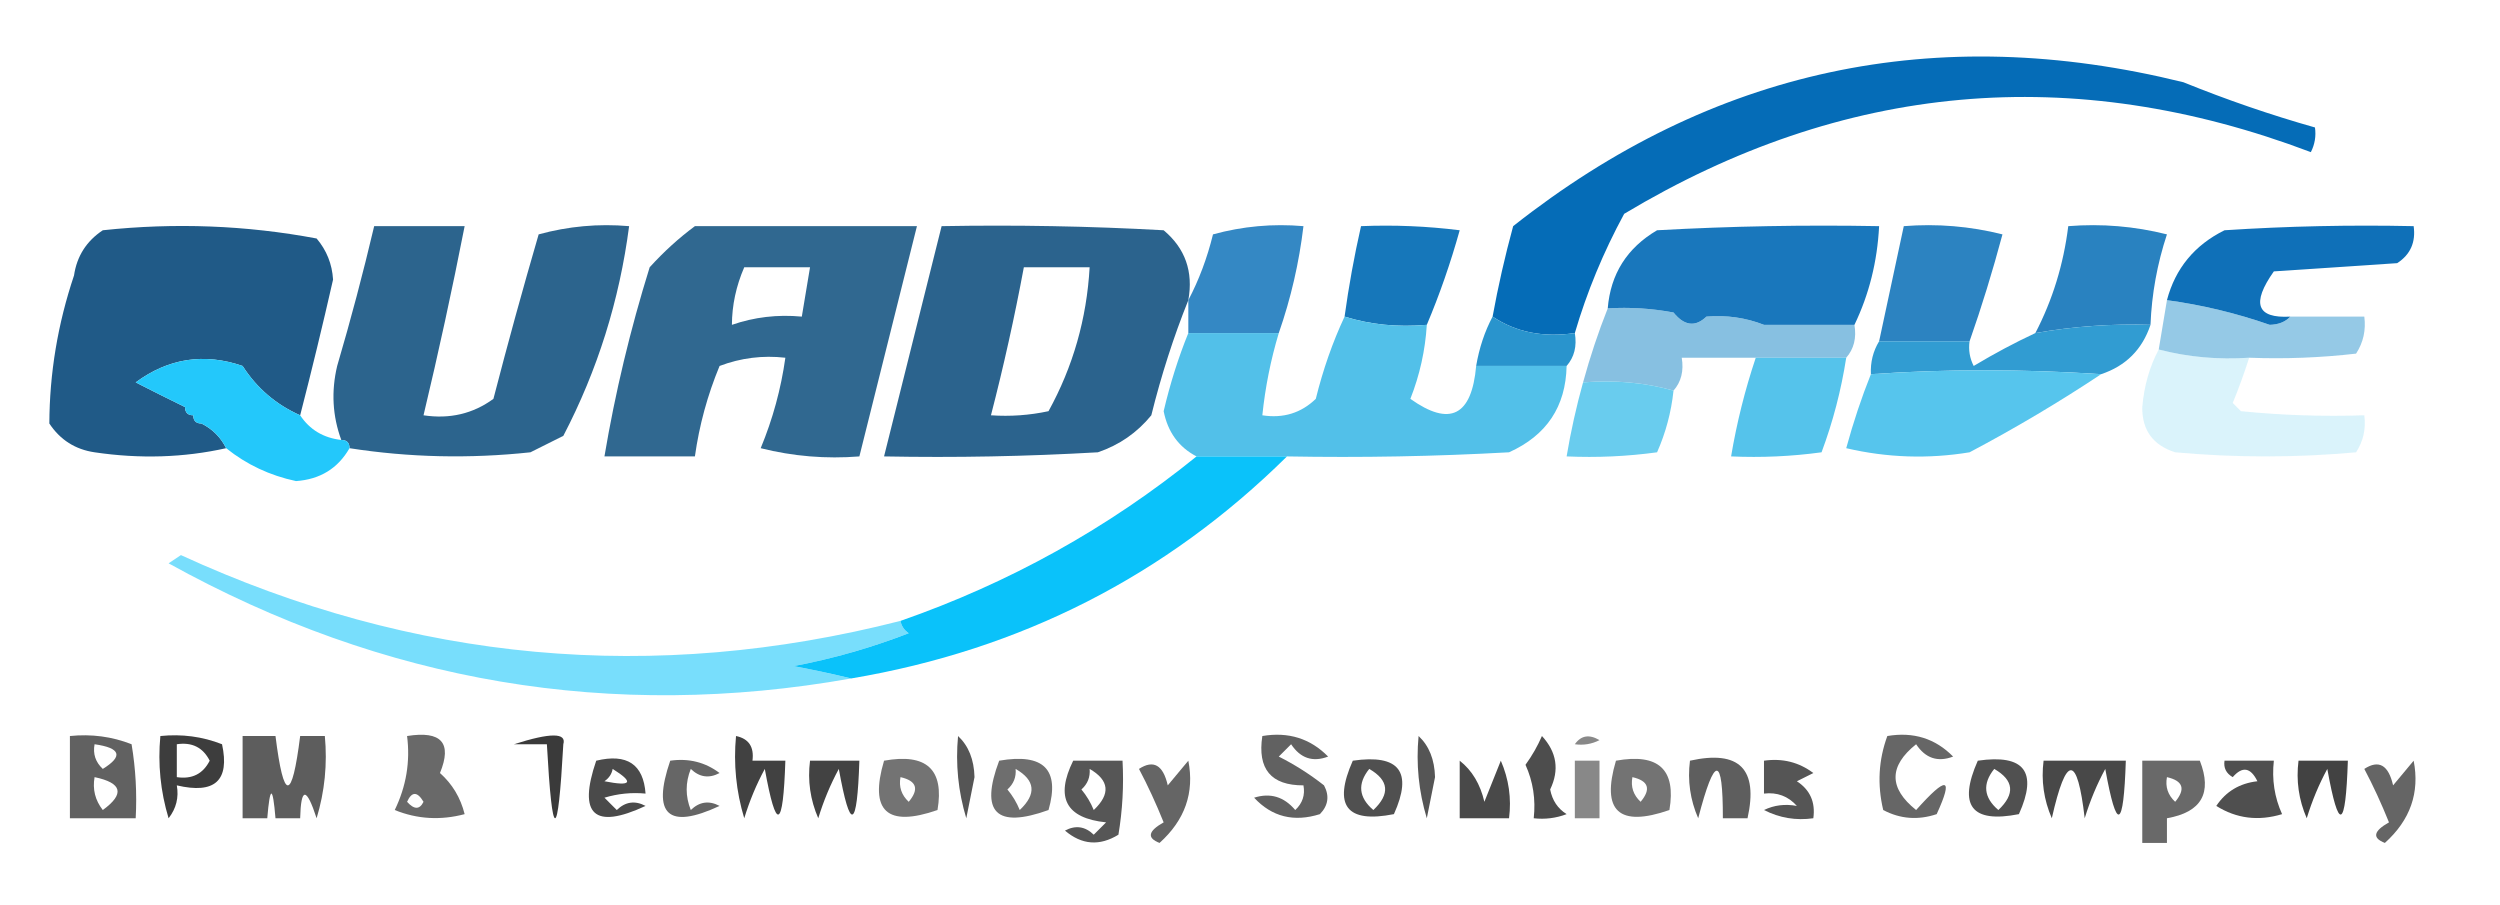 <?xml version="1.0" encoding="UTF-8"?>
<!DOCTYPE svg PUBLIC "-//W3C//DTD SVG 1.1//EN" "http://www.w3.org/Graphics/SVG/1.1/DTD/svg11.dtd">
<svg xmlns="http://www.w3.org/2000/svg" version="1.1" width="304px" height="110px" style="shape-rendering:geometricPrecision; text-rendering:geometricPrecision; image-rendering:optimizeQuality; fill-rule:evenodd; clip-rule:evenodd" xmlns:xlink="http://www.w3.org/1999/xlink">
<g><path style="opacity:1" fill="#056cb7" d="M 191.5,40.5 C 187.671,41.069 184.337,40.402 181.5,38.5C 182.172,34.812 183.005,31.145 184,27.5C 208.196,8.393 235.363,2.559 265.5,10C 270.759,12.134 276.092,13.967 281.5,15.5C 281.649,16.552 281.483,17.552 281,18.5C 252.002,7.519 224.169,10.019 197.5,26C 194.966,30.669 192.966,35.502 191.5,40.5 Z"/></g>
<g><path style="opacity:0.886" fill="#11507f" d="M 42.5,54.5 C 42.5,53.833 42.167,53.5 41.5,53.5C 40.431,50.592 40.264,47.592 41,44.5C 42.66,38.858 44.16,33.191 45.5,27.5C 49.167,27.5 52.833,27.5 56.5,27.5C 54.99,35.206 53.323,42.873 51.5,50.5C 54.685,50.98 57.519,50.314 60,48.5C 61.734,41.799 63.567,35.133 65.5,28.5C 69.107,27.511 72.774,27.177 76.5,27.5C 75.323,36.526 72.657,45.026 68.5,53C 67.167,53.667 65.833,54.333 64.5,55C 57.087,55.796 49.754,55.63 42.5,54.5 Z"/></g>
<g><path style="opacity:0.865" fill="#11517f" d="M 84.5,27.5 C 93.5,27.5 102.5,27.5 111.5,27.5C 109.167,36.833 106.833,46.167 104.5,55.5C 100.445,55.824 96.445,55.491 92.5,54.5C 93.97,50.952 94.97,47.285 95.5,43.5C 92.753,43.187 90.087,43.52 87.5,44.5C 86.03,48.048 85.03,51.715 84.5,55.5C 80.833,55.5 77.167,55.5 73.5,55.5C 74.81,47.731 76.643,40.064 79,32.5C 80.73,30.598 82.563,28.931 84.5,27.5 Z M 90.5,32.5 C 93.167,32.5 95.833,32.5 98.5,32.5C 98.167,34.5 97.833,36.5 97.5,38.5C 94.552,38.223 91.719,38.556 89,39.5C 89.011,37.115 89.511,34.782 90.5,32.5 Z"/></g>
<g><path style="opacity:0.813" fill="#076eb7" d="M 155.5,40.5 C 151.833,40.5 148.167,40.5 144.5,40.5C 144.5,39.167 144.5,37.833 144.5,36.5C 145.791,34.051 146.791,31.384 147.5,28.5C 151.107,27.511 154.774,27.177 158.5,27.5C 157.971,31.949 156.971,36.282 155.5,40.5 Z"/></g>
<g><path style="opacity:0.837" fill="#046cb5" d="M 239.5,41.5 C 235.833,41.5 232.167,41.5 228.5,41.5C 229.5,36.833 230.5,32.167 231.5,27.5C 235.555,27.176 239.555,27.509 243.5,28.5C 242.3,32.992 240.966,37.326 239.5,41.5 Z"/></g>
<g><path style="opacity:0.852" fill="#056db6" d="M 261.5,39.5 C 256.786,39.353 252.119,39.686 247.5,40.5C 249.594,36.472 250.927,32.139 251.5,27.5C 255.555,27.176 259.555,27.509 263.5,28.5C 262.319,32.072 261.652,35.738 261.5,39.5 Z"/></g>
<g><path style="opacity:0.889" fill="#11507f" d="M 144.5,36.5 C 142.712,40.953 141.212,45.62 140,50.5C 138.269,52.617 136.102,54.117 133.5,55C 124.84,55.5 116.173,55.666 107.5,55.5C 109.833,46.167 112.167,36.833 114.5,27.5C 123.506,27.334 132.506,27.5 141.5,28C 144.125,30.196 145.125,33.029 144.5,36.5 Z M 124.5,32.5 C 127.167,32.5 129.833,32.5 132.5,32.5C 132.144,38.766 130.477,44.599 127.5,50C 125.19,50.497 122.857,50.663 120.5,50.5C 122.04,44.546 123.373,38.546 124.5,32.5 Z"/></g>
<g><path style="opacity:0.915" fill="#026bb4" d="M 173.5,39.5 C 169.958,39.813 166.625,39.479 163.5,38.5C 164.008,34.803 164.674,31.136 165.5,27.5C 169.514,27.334 173.514,27.501 177.5,28C 176.383,31.998 175.05,35.832 173.5,39.5 Z"/></g>
<g><path style="opacity:0.933" fill="#114f7e" d="M 36.5,50.5 C 33.568,49.2 31.234,47.2 29.5,44.5C 30.92,41.699 31.254,38.866 30.5,36C 26.5,35.333 22.5,35.333 18.5,36C 16.572,39.49 15.906,42.99 16.5,46.5C 18.426,47.486 20.426,48.486 22.5,49.5C 22.5,50.167 22.833,50.5 23.5,50.5C 23.5,51.167 23.833,51.5 24.5,51.5C 25.833,52.167 26.833,53.167 27.5,54.5C 22.35,55.651 17.016,55.817 11.5,55C 9.152,54.654 7.319,53.487 6,51.5C 6.024,45.387 7.024,39.387 9,33.5C 9.346,31.152 10.512,29.319 12.5,28C 21.27,27.06 29.936,27.393 38.5,29C 39.718,30.438 40.385,32.105 40.5,34C 39.241,39.537 37.907,45.037 36.5,50.5 Z M 29.5,44.5 C 24.821,42.891 20.488,43.558 16.5,46.5C 15.906,42.99 16.572,39.49 18.5,36C 22.5,35.333 26.5,35.333 30.5,36C 31.254,38.866 30.92,41.699 29.5,44.5 Z"/></g>
<g><path style="opacity:0.914" fill="#046ab5" d="M 225.5,39.5 C 221.833,39.5 218.167,39.5 214.5,39.5C 215.34,36.825 215.84,34.159 216,31.5C 213.595,32.274 211.095,32.774 208.5,33C 206.709,34.79 206.375,36.623 207.5,38.5C 206.151,39.797 204.818,39.63 203.5,38C 200.854,37.503 198.187,37.336 195.5,37.5C 195.844,33.316 197.844,30.149 201.5,28C 210.494,27.5 219.494,27.334 228.5,27.5C 228.281,31.8 227.281,35.8 225.5,39.5 Z M 214.5,39.5 C 212.283,38.631 209.95,38.298 207.5,38.5C 206.375,36.623 206.709,34.79 208.5,33C 211.095,32.774 213.595,32.274 216,31.5C 215.84,34.159 215.34,36.825 214.5,39.5 Z"/></g>
<g><path style="opacity:0.95" fill="#0469b5" d="M 278.5,38.5 C 277.903,39.139 277.07,39.472 276,39.5C 271.894,38.07 267.727,37.07 263.5,36.5C 264.52,32.642 266.853,29.808 270.5,28C 278.159,27.5 285.826,27.334 293.5,27.5C 293.773,29.451 293.107,30.951 291.5,32C 286.5,32.333 281.5,32.667 276.5,33C 273.743,36.899 274.41,38.733 278.5,38.5 Z"/></g>
<g><path style="opacity:0.551" fill="#268eca" d="M 195.5,37.5 C 198.187,37.336 200.854,37.503 203.5,38C 204.818,39.63 206.151,39.797 207.5,38.5C 209.95,38.298 212.283,38.631 214.5,39.5C 218.167,39.5 221.833,39.5 225.5,39.5C 225.768,41.099 225.434,42.432 224.5,43.5C 220.833,43.5 217.167,43.5 213.5,43.5C 210.5,43.5 207.5,43.5 204.5,43.5C 204.768,45.099 204.434,46.432 203.5,47.5C 200.038,46.518 196.371,46.185 192.5,46.5C 193.36,43.368 194.36,40.368 195.5,37.5 Z"/></g>
<g><path style="opacity:0.486" fill="#2690cb" d="M 263.5,36.5 C 267.727,37.07 271.894,38.07 276,39.5C 277.07,39.472 277.903,39.139 278.5,38.5C 281.5,38.5 284.5,38.5 287.5,38.5C 287.714,40.144 287.38,41.644 286.5,43C 282.179,43.499 277.846,43.666 273.5,43.5C 269.731,43.756 266.064,43.423 262.5,42.5C 262.833,40.5 263.167,38.5 263.5,36.5 Z"/></g>
<g><path style="opacity:1" fill="#2994cd" d="M 181.5,38.5 C 184.337,40.402 187.671,41.069 191.5,40.5C 191.768,42.099 191.434,43.432 190.5,44.5C 186.833,44.5 183.167,44.5 179.5,44.5C 179.875,42.302 180.542,40.302 181.5,38.5 Z"/></g>
<g><path style="opacity:1" fill="#319cd2" d="M 261.5,39.5 C 260.5,42.5 258.5,44.5 255.5,45.5C 245.931,44.869 236.598,44.869 227.5,45.5C 227.433,44.041 227.766,42.708 228.5,41.5C 232.167,41.5 235.833,41.5 239.5,41.5C 239.351,42.552 239.517,43.552 240,44.5C 242.475,43.014 244.975,41.681 247.5,40.5C 252.119,39.686 256.786,39.353 261.5,39.5 Z"/></g>
<g><path style="opacity:1" fill="#23c8fb" d="M 29.5,44.5 C 31.234,47.2 33.568,49.2 36.5,50.5C 37.659,52.25 39.326,53.25 41.5,53.5C 42.167,53.5 42.5,53.833 42.5,54.5C 41.09,56.96 38.924,58.293 36,58.5C 32.82,57.826 29.986,56.492 27.5,54.5C 26.833,53.167 25.833,52.167 24.5,51.5C 23.833,51.5 23.5,51.167 23.5,50.5C 22.833,50.5 22.5,50.167 22.5,49.5C 20.426,48.486 18.426,47.486 16.5,46.5C 20.488,43.558 24.821,42.891 29.5,44.5 Z"/></g>
<g><path style="opacity:1" fill="#52c0e9" d="M 163.5,38.5 C 166.625,39.479 169.958,39.813 173.5,39.5C 173.308,42.601 172.642,45.601 171.5,48.5C 176.299,51.918 178.965,50.585 179.5,44.5C 183.167,44.5 186.833,44.5 190.5,44.5C 190.398,49.444 188.065,52.944 183.5,55C 174.506,55.5 165.506,55.666 156.5,55.5C 152.833,55.5 149.167,55.5 145.5,55.5C 143.341,54.379 142.007,52.545 141.5,50C 142.29,46.644 143.29,43.477 144.5,40.5C 148.167,40.5 151.833,40.5 155.5,40.5C 154.518,43.764 153.851,47.097 153.5,50.5C 156.044,50.896 158.211,50.229 160,48.5C 160.878,44.948 162.044,41.614 163.5,38.5 Z"/></g>
<g><path style="opacity:1" fill="#56c5ed" d="M 255.5,45.5 C 250.395,48.892 245.062,52.059 239.5,55C 234.467,55.829 229.467,55.662 224.5,54.5C 225.365,51.338 226.365,48.338 227.5,45.5C 236.598,44.869 245.931,44.869 255.5,45.5 Z"/></g>
<g><path style="opacity:0.89" fill="#57c6ec" d="M 192.5,46.5 C 196.371,46.185 200.038,46.518 203.5,47.5C 203.221,50.118 202.554,52.618 201.5,55C 197.848,55.499 194.182,55.665 190.5,55.5C 191.01,52.461 191.677,49.461 192.5,46.5 Z"/></g>
<g><path style="opacity:1" fill="#55c3eb" d="M 213.5,43.5 C 217.167,43.5 220.833,43.5 224.5,43.5C 223.888,47.45 222.888,51.283 221.5,55C 217.848,55.499 214.182,55.665 210.5,55.5C 211.192,51.4 212.192,47.4 213.5,43.5 Z"/></g>
<g><path style="opacity:0.219" fill="#59c9ef" d="M 262.5,42.5 C 266.064,43.423 269.731,43.756 273.5,43.5C 272.911,45.352 272.244,47.185 271.5,49C 271.833,49.333 272.167,49.667 272.5,50C 277.489,50.499 282.489,50.666 287.5,50.5C 287.714,52.144 287.38,53.644 286.5,55C 279.167,55.667 271.833,55.667 264.5,55C 261.797,54.135 260.464,52.301 260.5,49.5C 260.724,46.92 261.391,44.586 262.5,42.5 Z"/></g>
<g><path style="opacity:1" fill="#0ac2fa" d="M 145.5,55.5 C 149.167,55.5 152.833,55.5 156.5,55.5C 141.783,70.026 124.117,79.026 103.5,82.5C 101.199,81.94 98.866,81.44 96.5,81C 101.296,80.091 105.963,78.757 110.5,77C 109.944,76.617 109.611,76.117 109.5,75.5C 122.726,70.891 134.726,64.224 145.5,55.5 Z"/></g>
<g><path style="opacity:0.547" fill="#0ac4fa" d="M 109.5,75.5 C 109.611,76.117 109.944,76.617 110.5,77C 105.963,78.757 101.296,80.091 96.5,81C 98.866,81.44 101.199,81.94 103.5,82.5C 74.364,87.678 46.698,83.012 20.5,68.5C 21,68.167 21.5,67.833 22,67.5C 50.291,80.508 79.457,83.174 109.5,75.5 Z"/></g>
<g><path style="opacity:0.618" fill="#000000" d="M 8.5,89.5 C 11.119,89.232 13.619,89.565 16,90.5C 16.498,93.482 16.665,96.482 16.5,99.5C 13.833,99.5 11.167,99.5 8.5,99.5C 8.5,96.167 8.5,92.833 8.5,89.5 Z M 11.5,90.5 C 14.674,90.952 15.008,91.952 12.5,93.5C 11.614,92.675 11.281,91.675 11.5,90.5 Z M 11.5,94.5 C 14.861,95.203 15.194,96.537 12.5,98.5C 11.571,97.311 11.238,95.978 11.5,94.5 Z"/></g>
<g><path style="opacity:0.758" fill="#000000" d="M 19.5,89.5 C 22.119,89.232 24.619,89.565 27,90.5C 27.956,94.925 26.122,96.592 21.5,95.5C 21.762,96.978 21.429,98.311 20.5,99.5C 19.513,96.232 19.18,92.898 19.5,89.5 Z M 21.5,90.5 C 23.346,90.222 24.68,90.889 25.5,92.5C 24.68,94.111 23.346,94.778 21.5,94.5C 21.5,93.167 21.5,91.833 21.5,90.5 Z"/></g>
<g><path style="opacity:0.635" fill="#000000" d="M 29.5,89.5 C 30.833,89.5 32.167,89.5 33.5,89.5C 34.5,97.5 35.5,97.5 36.5,89.5C 37.5,89.5 38.5,89.5 39.5,89.5C 39.82,92.898 39.487,96.232 38.5,99.5C 37.262,95.689 36.596,95.689 36.5,99.5C 35.5,99.5 34.5,99.5 33.5,99.5C 33.167,95.5 32.833,95.5 32.5,99.5C 31.5,99.5 30.5,99.5 29.5,99.5C 29.5,96.167 29.5,92.833 29.5,89.5 Z"/></g>
<g><path style="opacity:0.587" fill="#000000" d="M 49.5,89.5 C 53.676,88.831 55.009,90.331 53.5,94C 55.004,95.337 56.004,97.004 56.5,99C 53.571,99.777 50.737,99.611 48,98.5C 49.398,95.623 49.898,92.623 49.5,89.5 Z M 49.5,97.5 C 50.077,96.227 50.743,96.227 51.5,97.5C 51.03,98.463 50.364,98.463 49.5,97.5 Z"/></g>
<g><path style="opacity:0.77" fill="#000000" d="M 62.5,90.5 C 66.919,89.082 68.919,89.082 68.5,90.5C 67.833,102.5 67.167,102.5 66.5,90.5C 65.167,90.5 63.833,90.5 62.5,90.5 Z"/></g>
<g><path style="opacity:0.746" fill="#000000" d="M 89.5,89.5 C 91.048,89.821 91.715,90.821 91.5,92.5C 92.833,92.5 94.167,92.5 95.5,92.5C 95.228,100.886 94.394,101.22 93,93.5C 91.983,95.376 91.149,97.376 90.5,99.5C 89.513,96.232 89.18,92.898 89.5,89.5 Z"/></g>
<g><path style="opacity:0.667" fill="#000000" d="M 116.5,89.5 C 117.777,90.694 118.444,92.36 118.5,94.5C 118.167,96.167 117.833,97.833 117.5,99.5C 116.513,96.232 116.18,92.898 116.5,89.5 Z"/></g>
<g><path style="opacity:0.618" fill="#000000" d="M 153.5,89.5 C 156.665,88.963 159.331,89.797 161.5,92C 159.633,92.711 158.133,92.211 157,90.5C 156.5,91 156,91.5 155.5,92C 157.448,92.983 159.282,94.15 161,95.5C 161.684,96.784 161.517,97.951 160.5,99C 157.331,99.997 154.664,99.331 152.5,97C 154.464,96.376 156.131,96.876 157.5,98.5C 158.386,97.675 158.719,96.675 158.5,95.5C 154.554,95.512 152.887,93.512 153.5,89.5 Z"/></g>
<g><path style="opacity:0.667" fill="#000000" d="M 172.5,89.5 C 173.777,90.694 174.444,92.36 174.5,94.5C 174.167,96.167 173.833,97.833 173.5,99.5C 172.513,96.232 172.18,92.898 172.5,89.5 Z"/></g>
<g><path style="opacity:0.699" fill="#000000" d="M 187.5,89.5 C 189.306,91.46 189.64,93.626 188.5,96C 188.755,97.326 189.422,98.326 190.5,99C 189.207,99.49 187.873,99.657 186.5,99.5C 186.756,97.207 186.423,95.041 185.5,93C 186.305,91.887 186.972,90.721 187.5,89.5 Z"/></g>
<g><path style="opacity:0.467" fill="#000000" d="M 191.5,90.5 C 192.251,89.427 193.251,89.26 194.5,90C 193.552,90.483 192.552,90.65 191.5,90.5 Z"/></g>
<g><path style="opacity:0.599" fill="#000000" d="M 229.5,89.5 C 232.665,88.963 235.331,89.797 237.5,92C 235.633,92.711 234.133,92.211 233,90.5C 229.667,93.167 229.667,95.833 233,98.5C 236.745,94.299 237.579,94.465 235.5,99C 233.231,99.758 231.064,99.591 229,98.5C 228.264,95.408 228.431,92.408 229.5,89.5 Z"/></g>
<g><path style="opacity:0.709" fill="#000000" d="M 72.5,92.5 C 76.241,91.599 78.241,92.932 78.5,96.5C 76.801,96.34 75.134,96.507 73.5,97C 74,97.5 74.5,98 75,98.5C 76.049,97.483 77.216,97.316 78.5,98C 72.249,100.917 70.249,99.084 72.5,92.5 Z M 74.5,93.5 C 77.137,95.154 76.803,95.654 73.5,95C 74.056,94.617 74.389,94.117 74.5,93.5 Z"/></g>
<g><path style="opacity:0.6" fill="#000000" d="M 81.5,92.5 C 83.751,92.181 85.751,92.681 87.5,94C 86.216,94.684 85.049,94.517 84,93.5C 83.333,95.167 83.333,96.833 84,98.5C 85.049,97.483 86.216,97.316 87.5,98C 81.249,100.917 79.249,99.084 81.5,92.5 Z"/></g>
<g><path style="opacity:0.742" fill="#000000" d="M 98.5,92.5 C 100.5,92.5 102.5,92.5 104.5,92.5C 104.228,100.886 103.394,101.22 102,93.5C 100.983,95.376 100.149,97.376 99.5,99.5C 98.526,97.257 98.192,94.924 98.5,92.5 Z"/></g>
<g><path style="opacity:0.55" fill="#000000" d="M 107.5,92.5 C 112.672,91.565 114.839,93.565 114,98.5C 107.854,100.636 105.687,98.636 107.5,92.5 Z M 109.5,94.5 C 111.465,94.948 111.798,95.948 110.5,97.5C 109.614,96.675 109.281,95.675 109.5,94.5 Z"/></g>
<g><path style="opacity:0.569" fill="#000000" d="M 121.5,92.5 C 126.914,91.565 128.914,93.565 127.5,98.5C 121.129,100.796 119.129,98.796 121.5,92.5 Z M 123.5,93.5 C 125.898,94.882 126.065,96.549 124,98.5C 123.626,97.584 123.126,96.75 122.5,96C 123.252,95.329 123.586,94.496 123.5,93.5 Z"/></g>
<g><path style="opacity:0.661" fill="#000000" d="M 130.5,92.5 C 132.5,92.5 134.5,92.5 136.5,92.5C 136.665,95.518 136.498,98.518 136,101.5C 133.708,102.908 131.541,102.741 129.5,101C 130.784,100.316 131.951,100.483 133,101.5C 133.5,101 134,100.5 134.5,100C 129.619,99.496 128.286,96.996 130.5,92.5 Z M 132.5,93.5 C 134.898,94.882 135.065,96.549 133,98.5C 132.626,97.584 132.126,96.75 131.5,96C 132.252,95.329 132.586,94.496 132.5,93.5 Z"/></g>
<g><path style="opacity:0.602" fill="#000000" d="M 138.5,93.5 C 140.267,92.35 141.433,93.017 142,95.5C 142.833,94.5 143.667,93.5 144.5,92.5C 145.26,96.383 144.093,99.717 141,102.5C 139.437,101.898 139.604,101.065 141.5,100C 140.578,97.706 139.578,95.539 138.5,93.5 Z"/></g>
<g><path style="opacity:0.684" fill="#000000" d="M 164.5,92.5 C 170.158,91.679 171.825,93.846 169.5,99C 163.741,100.139 162.074,97.972 164.5,92.5 Z M 166.5,93.5 C 168.898,94.882 169.065,96.549 167,98.5C 165.212,96.977 165.045,95.31 166.5,93.5 Z"/></g>
<g><path style="opacity:0.713" fill="#000000" d="M 177.5,92.5 C 178.999,93.678 179.999,95.345 180.5,97.5C 181.167,95.833 181.833,94.167 182.5,92.5C 183.474,94.743 183.808,97.076 183.5,99.5C 181.5,99.5 179.5,99.5 177.5,99.5C 177.5,97.167 177.5,94.833 177.5,92.5 Z"/></g>
<g><path style="opacity:0.467" fill="#000000" d="M 191.5,92.5 C 192.5,92.5 193.5,92.5 194.5,92.5C 194.5,94.833 194.5,97.167 194.5,99.5C 193.5,99.5 192.5,99.5 191.5,99.5C 191.5,97.167 191.5,94.833 191.5,92.5 Z"/></g>
<g><path style="opacity:0.55" fill="#000000" d="M 196.5,92.5 C 201.672,91.565 203.839,93.565 203,98.5C 196.854,100.636 194.687,98.636 196.5,92.5 Z M 198.5,94.5 C 200.465,94.948 200.798,95.948 199.5,97.5C 198.614,96.675 198.281,95.675 198.5,94.5 Z"/></g>
<g><path style="opacity:0.631" fill="#000000" d="M 205.5,92.5 C 211.5,91.167 213.833,93.5 212.5,99.5C 211.5,99.5 210.5,99.5 209.5,99.5C 209.511,91.788 208.511,91.788 206.5,99.5C 205.526,97.257 205.192,94.924 205.5,92.5 Z"/></g>
<g><path style="opacity:0.667" fill="#000000" d="M 214.5,92.5 C 216.75,92.181 218.75,92.681 220.5,94C 219.833,94.333 219.167,94.667 218.5,95C 220.107,96.049 220.773,97.549 220.5,99.5C 218.396,99.799 216.396,99.466 214.5,98.5C 215.716,97.904 217.049,97.737 218.5,98C 217.437,96.812 216.103,96.312 214.5,96.5C 214.5,95.167 214.5,93.833 214.5,92.5 Z"/></g>
<g><path style="opacity:0.684" fill="#000000" d="M 240.5,92.5 C 246.158,91.679 247.825,93.846 245.5,99C 239.741,100.139 238.074,97.972 240.5,92.5 Z M 242.5,93.5 C 244.898,94.882 245.065,96.549 243,98.5C 241.212,96.977 241.045,95.31 242.5,93.5 Z"/></g>
<g><path style="opacity:0.718" fill="#000000" d="M 248.5,92.5 C 251.833,92.5 255.167,92.5 258.5,92.5C 258.228,100.886 257.394,101.22 256,93.5C 254.983,95.376 254.149,97.376 253.5,99.5C 252.596,91.713 251.263,91.713 249.5,99.5C 248.526,97.257 248.192,94.924 248.5,92.5 Z"/></g>
<g><path style="opacity:0.587" fill="#000000" d="M 260.5,92.5 C 262.833,92.5 265.167,92.5 267.5,92.5C 269.034,96.43 267.701,98.763 263.5,99.5C 263.5,100.5 263.5,101.5 263.5,102.5C 262.5,102.5 261.5,102.5 260.5,102.5C 260.5,99.167 260.5,95.833 260.5,92.5 Z M 263.5,94.5 C 265.465,94.948 265.798,95.948 264.5,97.5C 263.614,96.675 263.281,95.675 263.5,94.5 Z"/></g>
<g><path style="opacity:0.688" fill="#000000" d="M 270.5,92.5 C 272.5,92.5 274.5,92.5 276.5,92.5C 276.244,94.793 276.577,96.959 277.5,99C 274.621,99.874 271.955,99.54 269.5,98C 270.67,96.245 272.337,95.245 274.5,95C 273.675,93.312 272.675,93.145 271.5,94.5C 270.702,94.043 270.369,93.376 270.5,92.5 Z"/></g>
<g><path style="opacity:0.742" fill="#000000" d="M 279.5,92.5 C 281.5,92.5 283.5,92.5 285.5,92.5C 285.228,100.886 284.394,101.22 283,93.5C 281.983,95.376 281.149,97.376 280.5,99.5C 279.526,97.257 279.192,94.924 279.5,92.5 Z"/></g>
<g><path style="opacity:0.602" fill="#000000" d="M 287.5,93.5 C 289.267,92.35 290.433,93.017 291,95.5C 291.833,94.5 292.667,93.5 293.5,92.5C 294.26,96.383 293.093,99.717 290,102.5C 288.437,101.898 288.604,101.065 290.5,100C 289.578,97.706 288.578,95.539 287.5,93.5 Z"/></g>
</svg>
